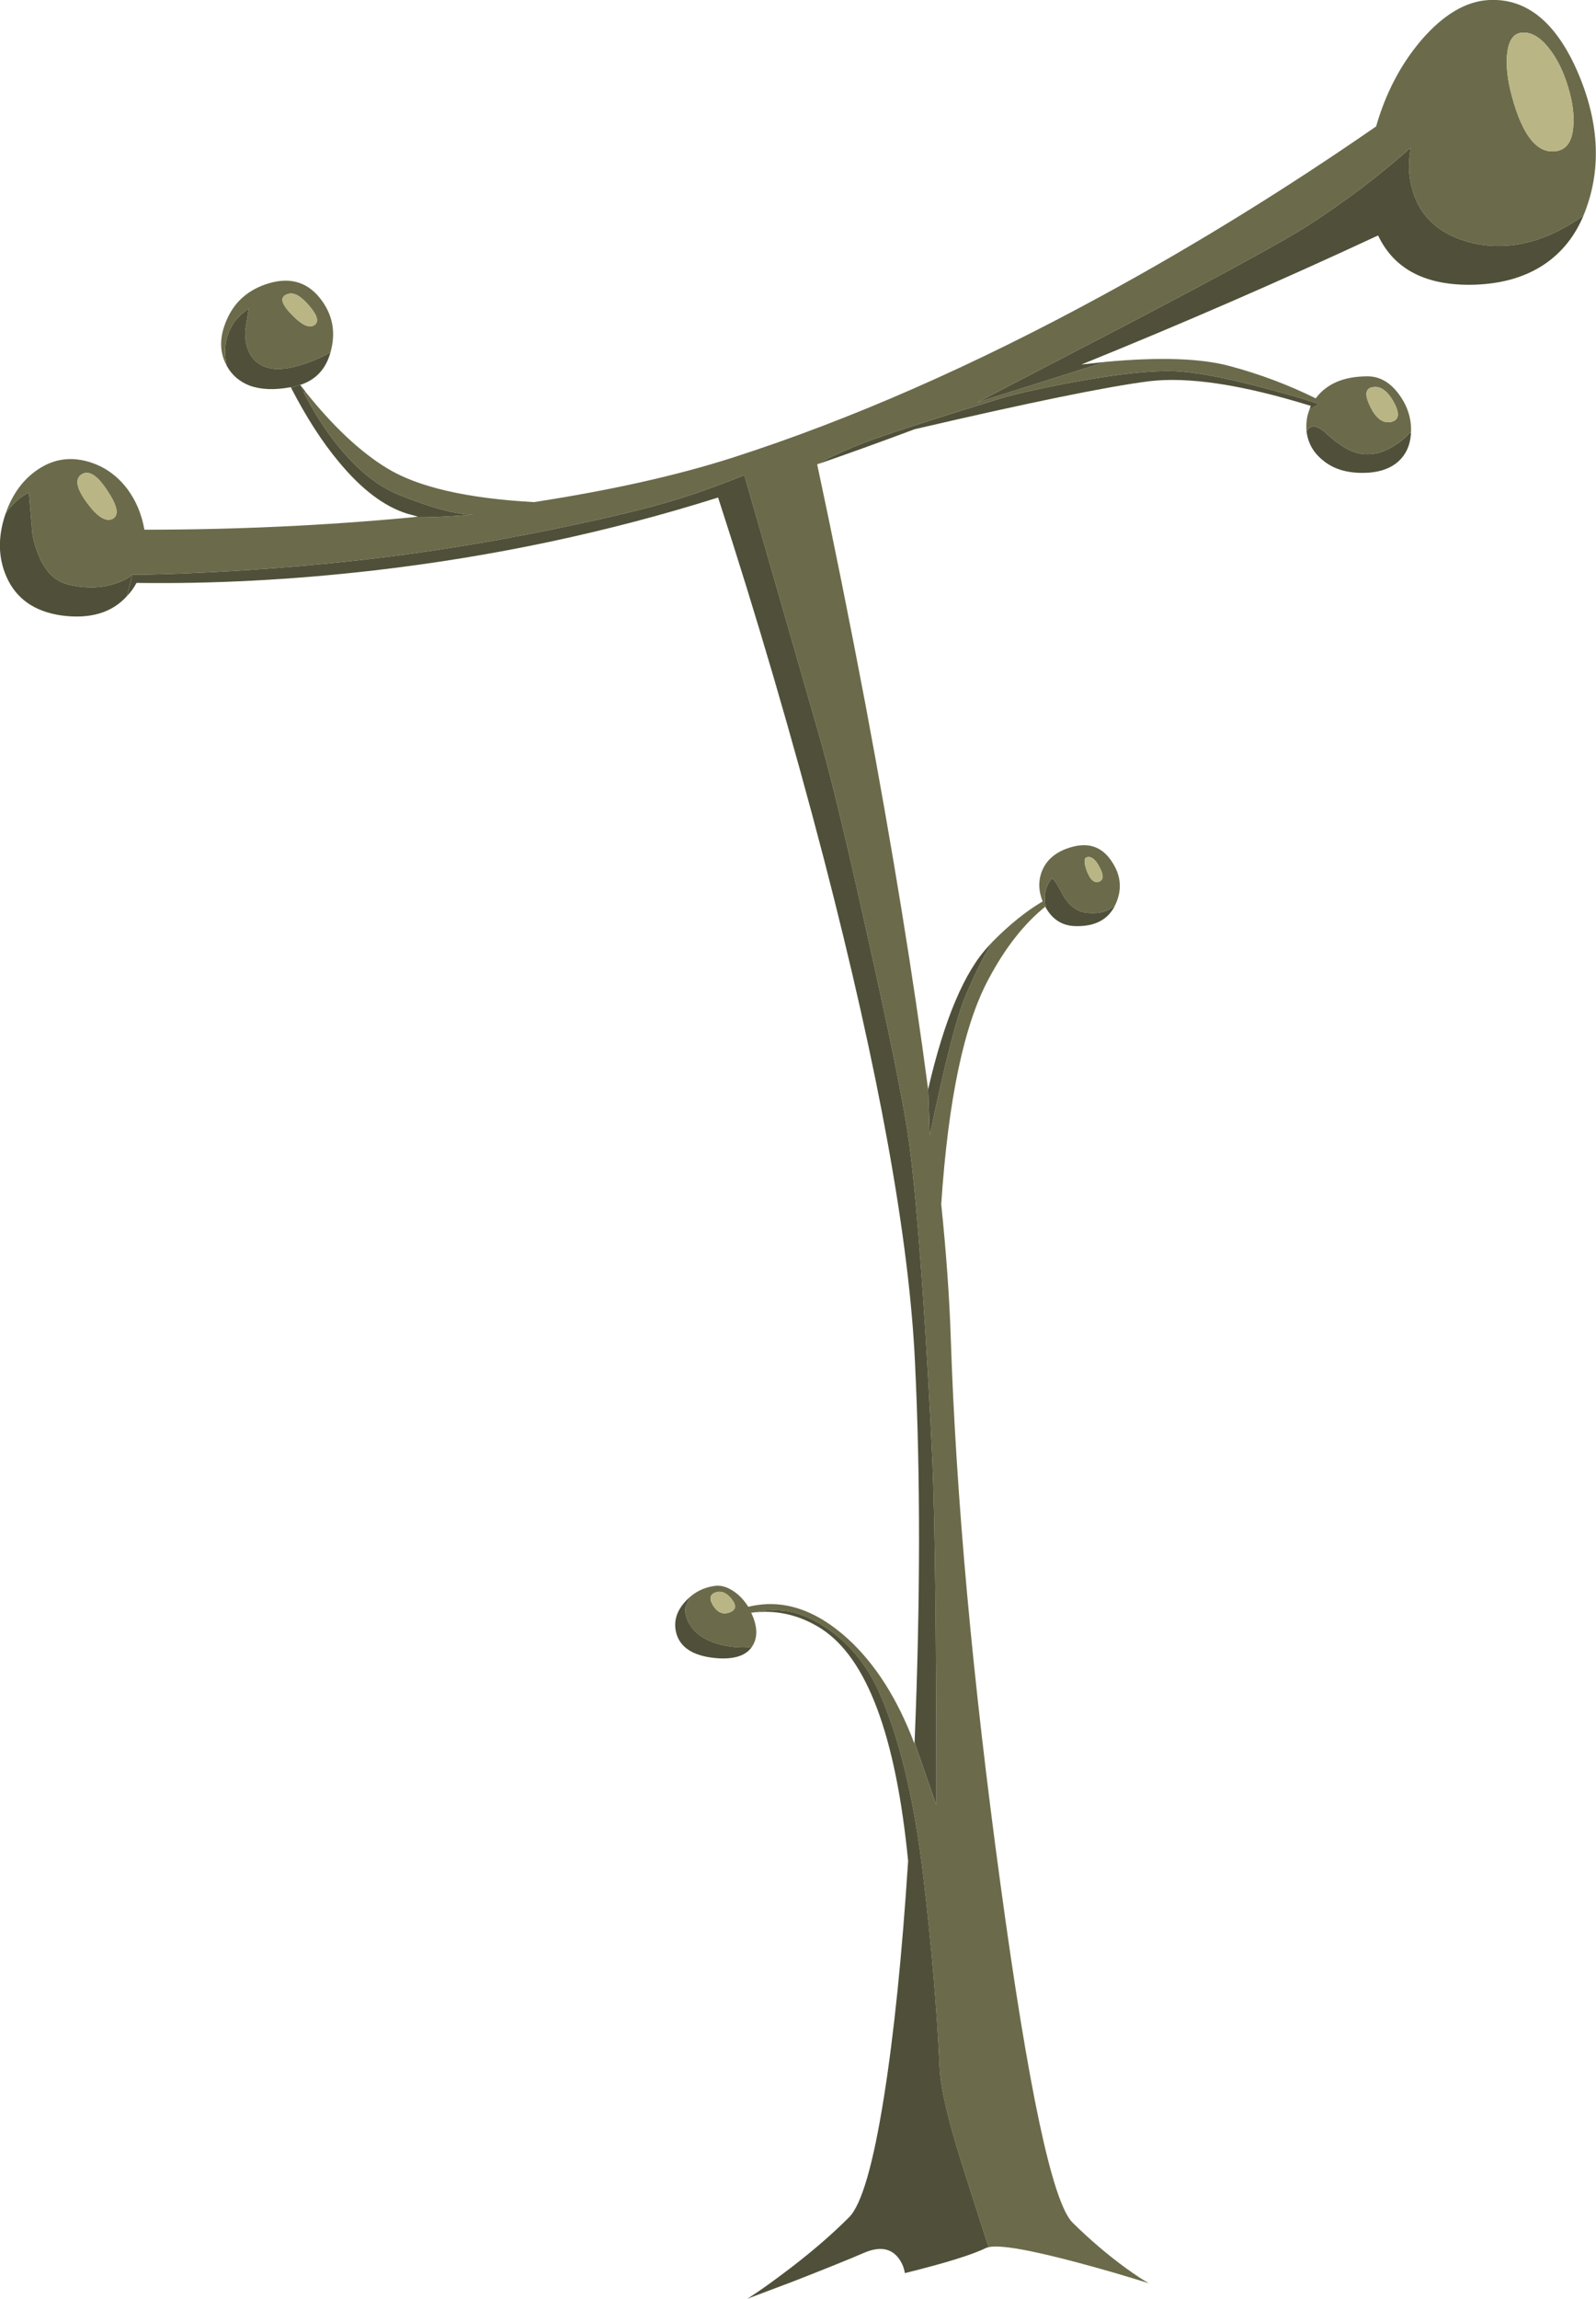 <?xml version="1.0" encoding="iso-8859-1"?>
<!-- Generator: Adobe Illustrator 15.1.0, SVG Export Plug-In . SVG Version: 6.00 Build 0)  -->
<!DOCTYPE svg PUBLIC "-//W3C//DTD SVG 1.1//EN" "http://www.w3.org/Graphics/SVG/1.1/DTD/svg11.dtd">
<svg version="1.1" id="tree_x5F_front_x5F_05.ai" xmlns="http://www.w3.org/2000/svg" xmlns:xlink="http://www.w3.org/1999/xlink"
	 x="0px" y="0px" width="243.15px" height="350px" viewBox="0 0 243.15 350" style="enable-background:new 0 0 243.15 350;"
	 xml:space="preserve">
<g>
	<path style="fill-rule:evenodd;clip-rule:evenodd;fill:#6B6B4B;" d="M108.9,242.5c-0.8,0.333-0.867,1.017-0.2,2.05
		c0.667,1,1.483,1.316,2.45,0.95c1-0.366,1.1-1.05,0.3-2.05C110.65,242.45,109.8,242.134,108.9,242.5z M13.25,76.55
		c1.567,2.133,2.867,2.95,3.9,2.45c1.033-0.533,0.767-1.967-0.8-4.3c-1.533-2.367-2.85-3.184-3.95-2.45
		C11.367,72.95,11.65,74.383,13.25,76.55z M165.65,130.5c-0.534,0.1-0.551,0.817-0.051,2.15c0.5,1.3,1.101,1.833,1.801,1.6
		c0.733-0.233,0.783-0.95,0.149-2.15C166.95,130.9,166.316,130.367,165.65,130.5z M212.3,61.15c-1.033-1.8-2.166-2.517-3.399-2.15
		c-0.934,0.267-0.967,1.267-0.101,3c0.867,1.733,1.9,2.483,3.101,2.25C213.167,63.983,213.3,62.95,212.3,61.15z M209.65,19.25
		c1.466-5.1,3.767-9.483,6.899-13.15c3.367-3.9,6.816-5.934,10.351-6.1c5.767-0.267,10.3,3.5,13.6,11.3
		c3.233,7.7,3.483,14.867,0.75,21.5c-2.333,1.7-4.75,2.95-7.25,3.75c-3.634,1.133-7.167,1.2-10.6,0.2
		c-4.567-1.367-7.351-4.15-8.351-8.35c-0.333-1.3-0.45-2.683-0.35-4.15l0.2-1.75c-4.667,4.167-9.834,8.083-15.5,11.75
		c-3.534,2.3-13.017,7.483-28.45,15.55L148.9,61.25l19.5-6.15c8.267-0.767,14.6-0.55,19,0.65c4.5,1.2,8.85,2.833,13.05,4.9
		c1.666-2.233,4.3-3.35,7.899-3.35c1.9,0,3.534,0.967,4.9,2.9c1.3,1.833,1.866,3.816,1.7,5.95l-0.05-0.4
		c-0.567,0.7-1.334,1.367-2.301,2c-1.933,1.267-3.833,1.683-5.699,1.25c-1.367-0.3-3-1.317-4.9-3.05
		c-1.267-1.167-2.217-1.317-2.85-0.45l-0.101,0.15c-0.1-1.2,0.05-2.3,0.45-3.3l1.4-0.85c-2.4-0.8-5.134-1.6-8.2-2.4
		c-6.134-1.633-10.816-2.5-14.05-2.6c-3.367-0.1-8.351,0.45-14.95,1.65c-5.2,0.967-9.05,1.833-11.55,2.6
		c-10.834,3.333-17.75,5.583-20.75,6.75c-1.867,0.733-3.584,1.483-5.15,2.25l-1.75,0.95c2.5,11.7,4.967,23.966,7.4,36.8
		c4.1,21.9,7.267,41.35,9.5,58.35l0.25,7c2.333-11.167,4.166-18.283,5.5-21.35c1.533-3.567,2.883-6.267,4.05-8.1
		c2.6-2.633,5.149-4.683,7.649-6.15c-0.666-1.667-0.683-3.25-0.05-4.75c0.733-1.7,2.184-2.867,4.351-3.5
		c2.699-0.8,4.783-0.067,6.25,2.2c1.399,2.1,1.583,4.267,0.55,6.5c-0.867,1-2.25,1.433-4.15,1.3c-1.7-0.1-3.066-1.15-4.1-3.15
		c-0.834-1.6-1.351-2.267-1.55-2c-0.9,1.167-1.184,2.6-0.851,4.3l-0.05-0.1c-3.233,2.6-6.1,6.25-8.6,10.95
		c-3.767,6.933-6.184,18.383-7.25,34.35c0.767,7.434,1.25,14.2,1.449,20.301c0.801,24.3,3.317,51.983,7.551,83.05
		c4.267,31.399,7.933,48.633,11,51.7c2.6,2.566,5.316,4.883,8.149,6.949c1.434,1.034,2.601,1.801,3.5,2.301
		c-3.366-1.067-6.916-2.101-10.649-3.101c-7.467-2-12.067-2.8-13.801-2.399c-1.566-4.9-2.916-9.117-4.05-12.65
		c-2.133-6.767-3.267-11.65-3.399-14.65c-0.4-8.833-1.233-18.583-2.5-29.25c-1.4-11.833-3.684-21.25-6.851-28.25
		c-1.733-3.733-4.133-6.733-7.2-9c-2.233-1.633-4.383-2.633-6.45-3c-1.2-0.199-2.5-0.233-3.9-0.1l-1.8,0.3
		c1,2.101,1.033,3.834,0.1,5.2c-1.367,0.167-2.833,0.083-4.4-0.25c-2.066-0.467-3.6-1.3-4.6-2.5c-0.933-1.134-1.3-2.267-1.1-3.4
		l0.6-1.35H105c1.033-0.934,2.25-1.517,3.65-1.75c0.967-0.2,1.967,0.033,3,0.7c0.9,0.566,1.684,1.383,2.35,2.45
		c5.133-1.267,10.184,0.35,15.15,4.85c4.199,3.833,7.583,9.15,10.149,15.95l0.05-0.5l0.051,0.55l3.25,9.35
		c0-25.566-0.2-43.017-0.601-52.35c-0.399-8.833-0.899-17.55-1.5-26.15c-0.767-11-1.517-18.916-2.25-23.75
		c-0.833-5.533-2.866-15.517-6.1-29.95c-3.267-14.767-5.816-25.283-7.65-31.55L113.4,72.35c-4,1.6-7.5,2.85-10.5,3.75
		c-3.533,1.1-8.667,2.367-15.4,3.8c-9.4,2.033-18.8,3.65-28.2,4.85c-9.033,1.133-18.267,1.933-27.7,2.4
		c-4.7,0.233-8.517,0.35-11.45,0.35c-0.533,0.5-1.35,0.933-2.45,1.3c-2.167,0.767-4.6,0.833-7.3,0.2
		c-2.7-0.633-4.517-3.15-5.45-7.55L4.4,75c-1.367,0.667-2.55,1.733-3.55,3.2c1.033-2.967,2.667-5.2,4.9-6.7
		c2.5-1.7,5.233-2.05,8.2-1.05c2.167,0.733,3.983,2.066,5.45,4c1.333,1.8,2.2,3.867,2.6,6.2c13.933,0,27.583-0.633,40.95-1.9h0.2
		c1.867,0.067,4.85-0.067,8.95-0.4c-2.567,0-6.333-1-11.3-3c-3.3-1.333-6.466-3.9-9.5-7.7c-1.9-2.4-3.566-5.017-5-7.85l0.2-0.2
		c4.233,5.3,8.367,9.183,12.4,11.65c4.7,2.9,12.184,4.633,22.45,5.2c11.7-1.8,21.767-4.05,30.2-6.75
		c17.967-5.767,36.851-14.05,56.65-24.85C182.2,37.217,196.017,28.683,209.65,19.25z M238.9,13.25c-0.733-2.433-1.733-4.433-3-6
		c-1.4-1.733-2.817-2.483-4.25-2.25c-1.167,0.2-1.851,1.3-2.051,3.3c-0.166,1.833,0.084,3.967,0.75,6.4
		c1.634,6.033,3.9,8.8,6.801,8.3c1.433-0.233,2.267-1.35,2.5-3.35C239.884,17.817,239.634,15.683,238.9,13.25z"/>
	<path style="fill-rule:evenodd;clip-rule:evenodd;fill:#6B6B4B;" d="M34.5,48.8c1.1-2.633,3.033-4.45,5.8-5.45
		c3.534-1.267,6.35-0.583,8.45,2.05c1.933,2.434,2.467,5.184,1.6,8.25c-1.5,0.833-3.033,1.483-4.6,1.95
		c-2.667,0.8-4.7,0.767-6.1-0.1c-1.566-0.933-2.333-2.633-2.3-5.1L37.9,47c-1.566,1-2.633,2.333-3.2,4
		c-0.5,1.467-0.55,3.033-0.15,4.7C33.417,53.633,33.4,51.333,34.5,48.8z M43.9,44.75c-1.3,0.367-1.15,1.383,0.45,3.05
		c1.566,1.667,2.75,2.233,3.55,1.7c0.733-0.5,0.467-1.483-0.8-2.95C45.867,45.083,44.8,44.483,43.9,44.75z"/>
	<path style="fill-rule:evenodd;clip-rule:evenodd;fill:#B9B584;" d="M237.15,23c-2.9,0.5-5.167-2.267-6.801-8.3
		c-0.666-2.434-0.916-4.567-0.75-6.4c0.2-2,0.884-3.1,2.051-3.3c1.433-0.233,2.85,0.517,4.25,2.25c1.267,1.567,2.267,3.567,3,6
		s0.983,4.567,0.75,6.4C239.417,21.65,238.583,22.767,237.15,23z"/>
	<path style="fill-rule:evenodd;clip-rule:evenodd;fill:#B9B584;" d="M211.9,64.25c-1.2,0.233-2.233-0.517-3.101-2.25
		c-0.866-1.733-0.833-2.733,0.101-3c1.233-0.367,2.366,0.35,3.399,2.15C213.3,62.95,213.167,63.983,211.9,64.25z"/>
	<path style="fill-rule:evenodd;clip-rule:evenodd;fill:#B9B584;" d="M167.4,134.25c-0.7,0.233-1.301-0.3-1.801-1.6
		c-0.5-1.333-0.483-2.05,0.051-2.15c0.666-0.133,1.3,0.4,1.899,1.6C168.184,133.3,168.134,134.017,167.4,134.25z"/>
	<path style="fill-rule:evenodd;clip-rule:evenodd;fill:#B9B584;" d="M108.9,242.5c0.9-0.366,1.75-0.05,2.55,0.95
		c0.8,1,0.7,1.684-0.3,2.05c-0.967,0.366-1.783,0.05-2.45-0.95C108.033,243.517,108.1,242.833,108.9,242.5z"/>
	<path style="fill-rule:evenodd;clip-rule:evenodd;fill:#B9B584;" d="M44.35,47.8c-1.6-1.667-1.75-2.683-0.45-3.05
		c0.9-0.267,1.967,0.333,3.2,1.8c1.267,1.467,1.533,2.45,0.8,2.95C47.1,50.033,45.917,49.467,44.35,47.8z"/>
	<path style="fill-rule:evenodd;clip-rule:evenodd;fill:#B9B584;" d="M12.4,72.25c1.1-0.733,2.417,0.083,3.95,2.45
		c1.566,2.333,1.833,3.767,0.8,4.3c-1.033,0.5-2.333-0.317-3.9-2.45C11.65,74.383,11.367,72.95,12.4,72.25z"/>
	<path style="fill-rule:evenodd;clip-rule:evenodd;fill:#50503A;" d="M10.4,89c2.7,0.633,5.133,0.567,7.3-0.2
		c1.1-0.367,1.917-0.8,2.45-1.3l-0.8,3.25c-2.3,2.567-5.65,3.55-10.05,2.95c-4.066-0.6-6.833-2.55-8.3-5.85
		c-1.3-2.934-1.35-6.15-0.15-9.65c1-1.467,2.183-2.534,3.55-3.2l0.55,6.45C5.883,85.85,7.7,88.367,10.4,89z"/>
	<polygon style="fill-rule:evenodd;clip-rule:evenodd;fill:#50503A;" points="46.5,59.6 46.3,59.8 45.75,58.6 	"/>
	<path style="fill-rule:evenodd;clip-rule:evenodd;fill:#50503A;" d="M38,58.7c-1.533-0.6-2.683-1.6-3.45-3
		c-0.4-1.667-0.35-3.233,0.15-4.7c0.566-1.667,1.633-3,3.2-4l-0.55,3.4c-0.033,2.467,0.733,4.167,2.3,5.1
		c1.4,0.867,3.434,0.9,6.1,0.1c1.567-0.467,3.1-1.117,4.6-1.95c-0.7,2.533-2.233,4.184-4.6,4.95c-0.267,0.033-0.733,0.183-1.4,0.45
		l-0.05-0.1C41.833,59.417,39.733,59.333,38,58.7z"/>
	<path style="fill-rule:evenodd;clip-rule:evenodd;fill:#50503A;" d="M223.4,36.75c3.433,1,6.966,0.933,10.6-0.2
		c2.5-0.8,4.917-2.05,7.25-3.75c-1.3,3.133-3.267,5.6-5.9,7.4c-2.899,1.966-6.483,3.017-10.75,3.15c-7.3,0.2-12.183-2.3-14.649-7.5
		c-14.9,6.933-29.967,13.483-45.2,19.65l3.65-0.4l-19.5,6.15l22.05-11.45c15.434-8.066,24.916-13.25,28.45-15.55
		c5.666-3.667,10.833-7.583,15.5-11.75l-0.2,1.75c-0.101,1.467,0.017,2.85,0.35,4.15C216.05,32.6,218.833,35.383,223.4,36.75z"/>
	<path style="fill-rule:evenodd;clip-rule:evenodd;fill:#50503A;" d="M201.5,70.05c-1.434-1.167-2.25-2.633-2.45-4.4l0.101-0.15
		c0.633-0.867,1.583-0.717,2.85,0.45c1.9,1.733,3.533,2.75,4.9,3.05c1.866,0.433,3.767,0.017,5.699-1.25
		c0.967-0.633,1.733-1.3,2.301-2l0.05,0.4c-0.134,1.7-0.767,3.067-1.9,4.1c-1.3,1.167-3.133,1.75-5.5,1.75
		C205.05,72,203.033,71.35,201.5,70.05z"/>
	<path style="fill-rule:evenodd;clip-rule:evenodd;fill:#50503A;" d="M178.65,56.5c3.233,0.1,7.916,0.967,14.05,2.6
		c3.066,0.8,5.8,1.6,8.2,2.4l-1.4,0.85l0.2-0.55c-10.434-3.233-18.65-4.483-24.65-3.75c-6.333,0.8-18.233,3.233-35.7,7.3
		c-5.533,2.066-10.483,3.85-14.85,5.35l1.75-0.95c1.566-0.767,3.283-1.517,5.15-2.25c3-1.167,9.916-3.417,20.75-6.75
		c2.5-0.767,6.35-1.633,11.55-2.6C170.3,56.95,175.283,56.4,178.65,56.5z"/>
	<path style="fill-rule:evenodd;clip-rule:evenodd;fill:#50503A;" d="M46.3,59.8c1.434,2.833,3.1,5.45,5,7.85
		c3.034,3.8,6.2,6.367,9.5,7.7c4.967,2,8.733,3,11.3,3c-4.1,0.333-7.083,0.467-8.95,0.4h-0.2l0.7-0.1L62,78.2
		c-3.5-1.1-6.967-3.733-10.4-7.9c-2.533-3.033-4.95-6.783-7.25-11.25c0.667-0.267,1.133-0.417,1.4-0.45L46.3,59.8z"/>
	<path style="fill-rule:evenodd;clip-rule:evenodd;fill:#50503A;" d="M87.5,79.9c6.733-1.433,11.867-2.7,15.4-3.8
		c3-0.9,6.5-2.15,10.5-3.75l11.15,38.75c1.834,6.267,4.384,16.783,7.65,31.55c3.233,14.434,5.267,24.417,6.1,29.95
		c0.733,4.833,1.483,12.75,2.25,23.75c0.601,8.601,1.101,17.317,1.5,26.15c0.4,9.333,0.601,26.783,0.601,52.35l-3.25-9.35
		l-0.051-0.55c0.867-21.101,0.884-40.25,0.051-57.45c-0.867-18.767-5.483-44.3-13.851-76.6c-4.833-18.533-10.216-36.917-16.15-55.15
		c-16.8,5.3-34.267,9-52.4,11.1c-12.433,1.433-24.5,2.066-36.2,1.9c-0.433,0.8-0.917,1.467-1.45,2l0.8-3.25
		c2.934,0,6.75-0.117,11.45-0.35c9.433-0.467,18.667-1.267,27.7-2.4C68.7,83.55,78.1,81.933,87.5,79.9z"/>
	<path style="fill-rule:evenodd;clip-rule:evenodd;fill:#50503A;" d="M165.8,139c1.9,0.133,3.283-0.3,4.15-1.3
		c-1.066,2.333-3.167,3.433-6.3,3.3c-1.9-0.1-3.351-1.05-4.351-2.85c-0.333-1.7-0.05-3.133,0.851-4.3c0.199-0.267,0.716,0.4,1.55,2
		C162.733,137.85,164.1,138.9,165.8,139z"/>
	<path style="fill-rule:evenodd;clip-rule:evenodd;fill:#50503A;" d="M150.65,144l0.55-0.6c-1.167,1.833-2.517,4.533-4.05,8.1
		c-1.334,3.067-3.167,10.183-5.5,21.35l-0.25-7C143.866,155.183,146.95,147.9,150.65,144z"/>
	<path style="fill-rule:evenodd;clip-rule:evenodd;fill:#50503A;" d="M105,243.25h0.05l-0.6,1.35c-0.2,1.134,0.167,2.267,1.1,3.4
		c1,1.2,2.534,2.033,4.6,2.5c1.567,0.333,3.033,0.417,4.4,0.25c-0.867,1.267-2.5,1.85-4.9,1.75c-3.633-0.2-5.816-1.4-6.55-3.6
		C102.467,246.866,103.1,244.983,105,243.25z"/>
	<path style="fill-rule:evenodd;clip-rule:evenodd;fill:#50503A;" d="M114.45,245.55l1.8-0.3c1.4-0.134,2.7-0.1,3.9,0.1
		c2.067,0.367,4.216,1.367,6.45,3c3.067,2.267,5.467,5.267,7.2,9c3.167,7,5.45,16.417,6.851,28.25
		c1.267,10.667,2.1,20.417,2.5,29.25c0.133,3,1.267,7.884,3.399,14.65c1.134,3.533,2.483,7.75,4.05,12.65l-0.35,0.1
		c-2.066,1.033-6.2,2.316-12.4,3.85c-0.133-0.899-0.483-1.699-1.05-2.399c-1.166-1.434-2.883-1.667-5.149-0.7
		c-2.233,0.967-5.867,2.434-10.9,4.4l-6.9,2.6c1.433-0.9,3.15-2.1,5.15-3.6c4-2.967,7.45-5.9,10.35-8.801
		c1.9-1.899,3.667-7.966,5.301-18.199c1.533-9.601,2.767-21.617,3.699-36.051c-1.866-19.066-6.267-30.85-13.199-35.35
		C121.816,245.866,118.25,245.05,114.45,245.55z"/>
</g>
</svg>
